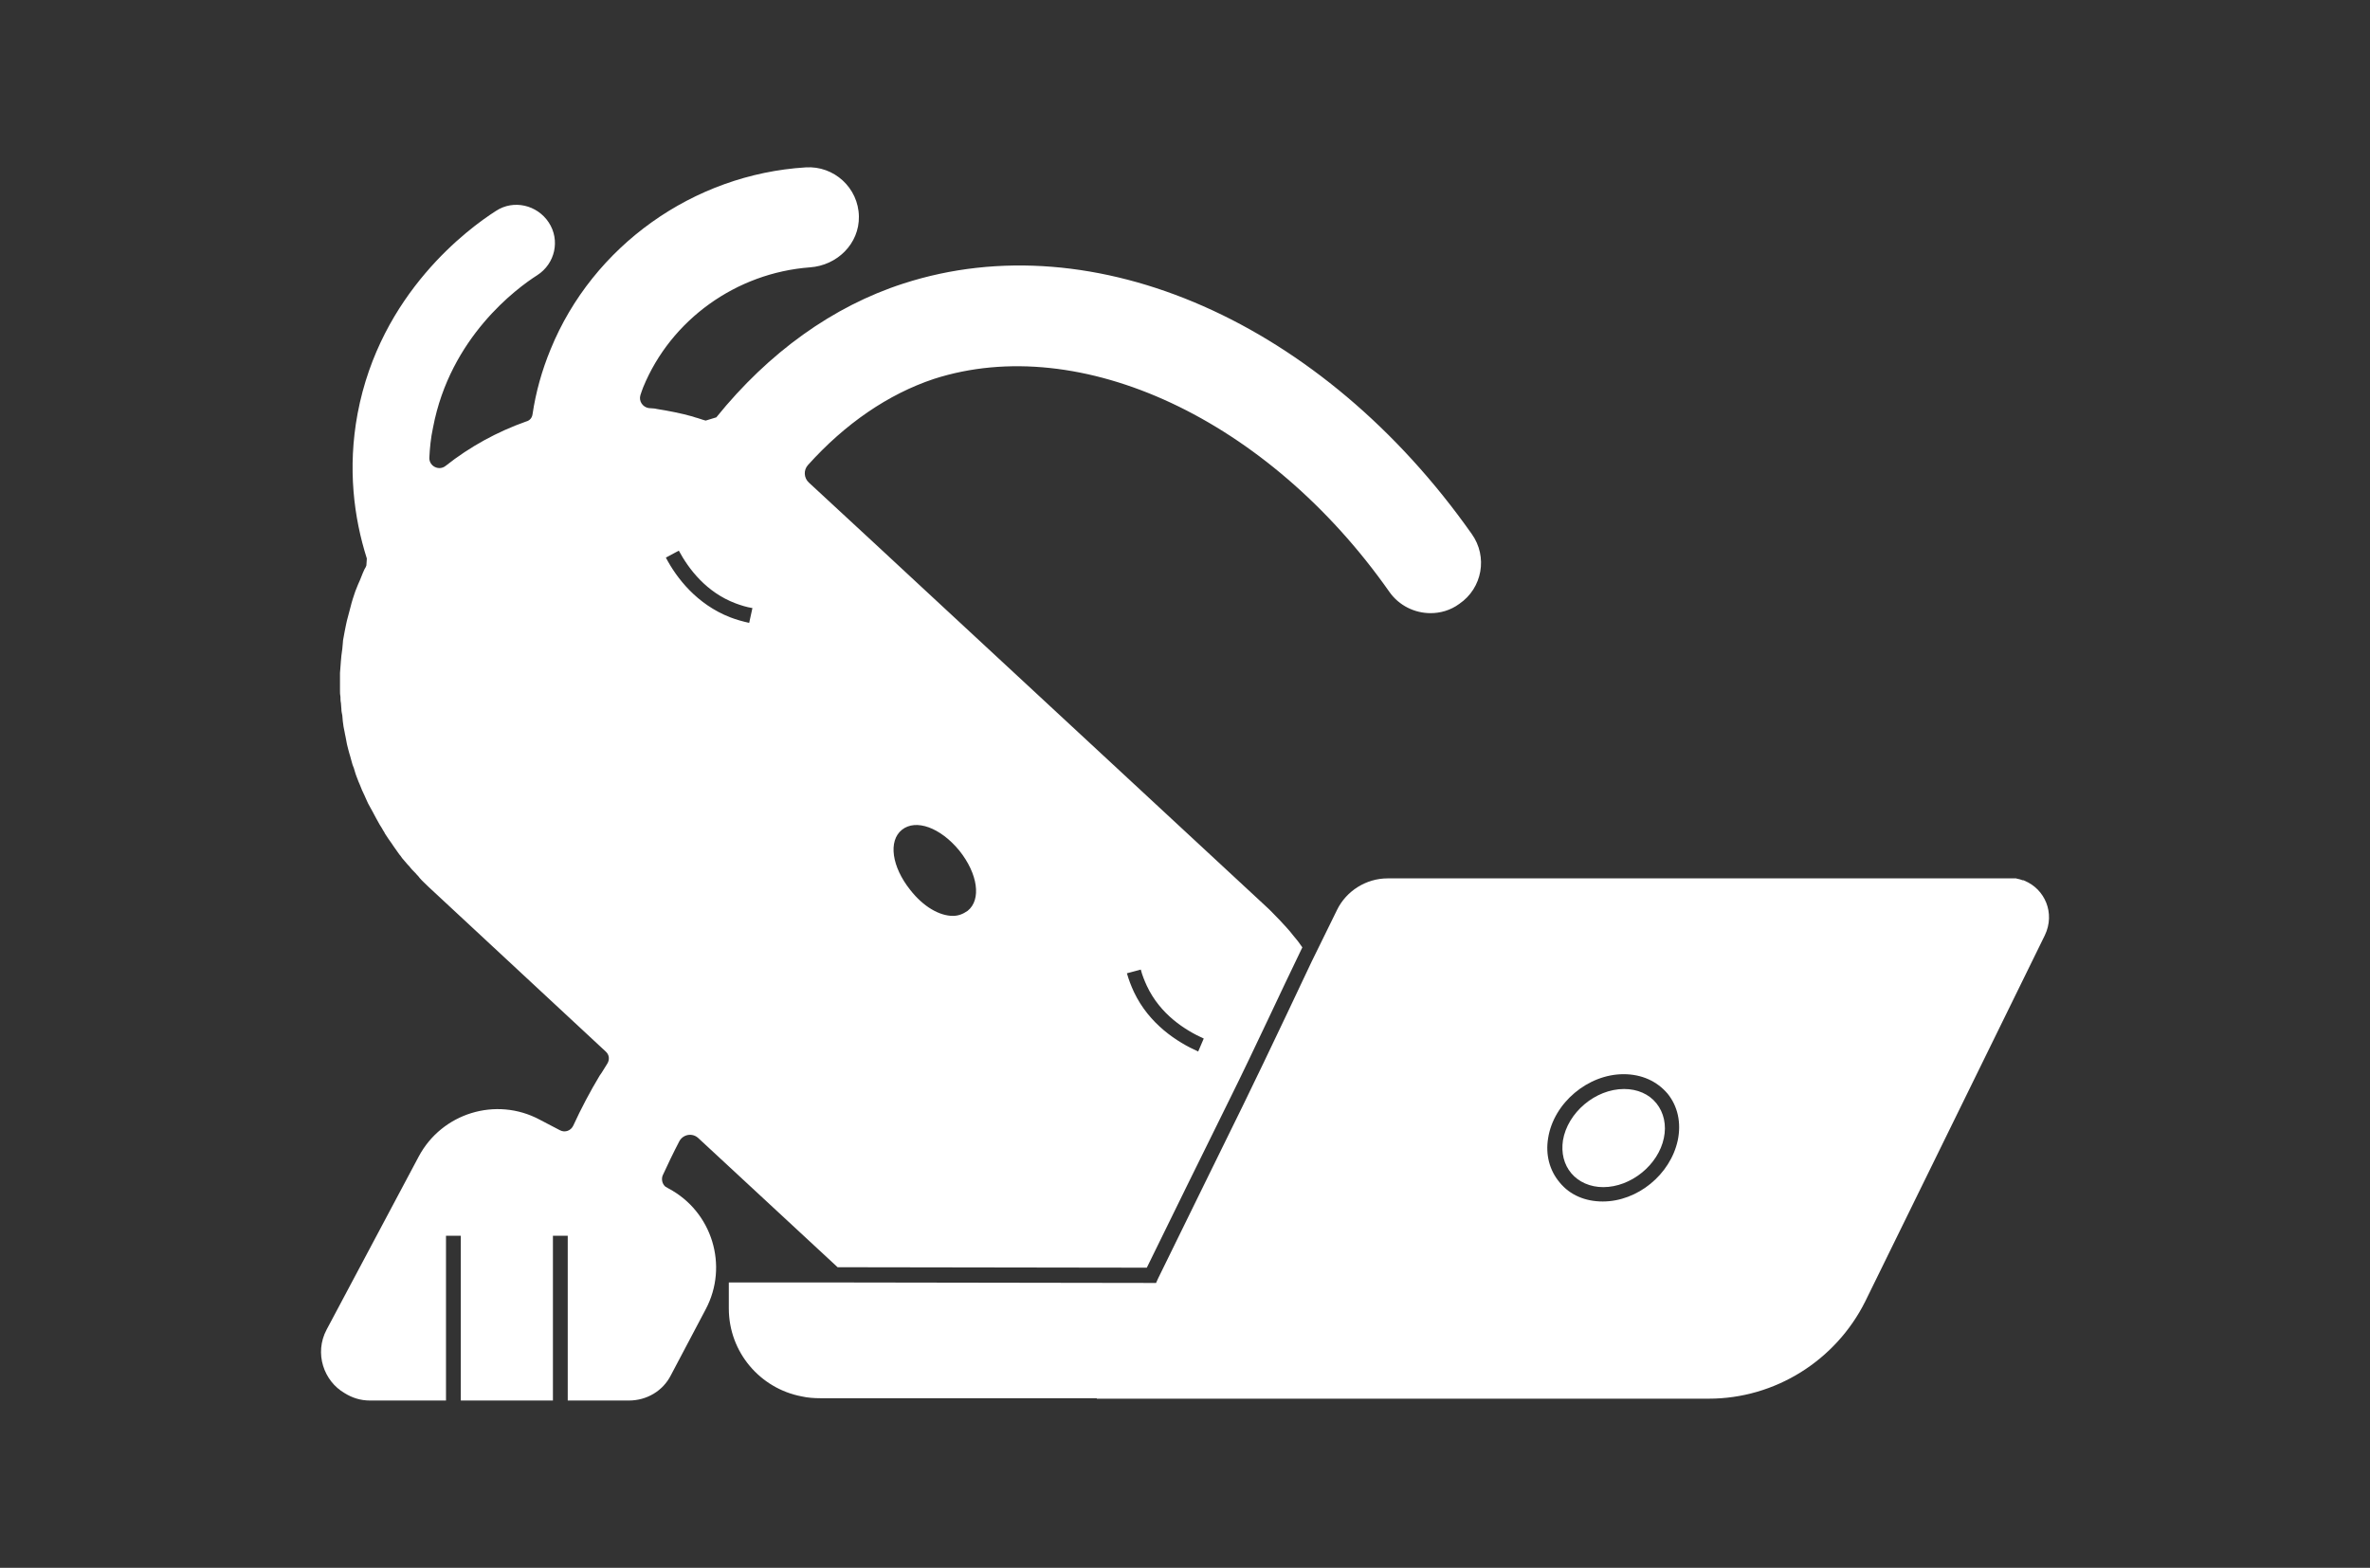 <?xml version="1.0" encoding="UTF-8"?>
<svg id="uuid-91ba3b87-17cf-4e6f-93bf-eb772b8bb857" data-name="5" xmlns="http://www.w3.org/2000/svg" viewBox="0 0 512 338.7">
  <rect x="0" y="0" width="512" height="338.7" fill="#333333" stroke="none"/>
  <defs>
    <style>
      .uuid-850be579-58ab-4ab2-9021-ff3bb9685f86 {
        fill: #fff;
        stroke-width: 0px;
      }
    </style>
  </defs>
  <path class="uuid-850be579-58ab-4ab2-9021-ff3bb9685f86" d="M437.35,190.26c-.1-.1-.3-.1-.4-.1-.2-.1-.4-.1-.6-.2-.3-.1-.6-.1-.8-.2h-135.8c-4.6,0-8.9,2.7-10.9,6.8l-5.5,11.2s-9.7,20.6-14.9,31.2c-6.3,12.9-12.9,26.2-18.3,37.3l-.4.9-65.4-.1h-26.9v5.6c0,9.5,6.8,17.3,15.7,19,1.3.3,2.7.4,4.1.4h59.7v.1h132.2c14.3,0,27.4-8.2,33.8-21l38.8-79.1c2.3-4.8,0-10-4.4-11.8ZM362.45,246.36c-1.6,7.4-8.7,13.2-16.2,13.2-3.8,0-7.1-1.4-9.3-4.1-2.2-2.6-3.1-6-2.5-9.6,1.2-7.6,8.6-13.8,16.3-13.8,3.9,0,7.2,1.5,9.5,4.2,2.2,2.7,3,6.3,2.2,10.1Z"/>
  <path class="uuid-850be579-58ab-4ab2-9021-ff3bb9685f86" d="M350.85,235.26c-6.2,0-12.2,5.1-13.2,11.1-.4,2.7.2,5.2,1.8,7.1,1.6,1.9,4.1,3,6.9,3,6,0,11.9-4.8,13.1-10.6.6-2.8,0-5.5-1.6-7.5-1.6-2-4.1-3.1-7-3.1Z"/>
  <path class="uuid-850be579-58ab-4ab2-9021-ff3bb9685f86" d="M317.95,115.36c-32.2-45.7-81.5-67.5-122.8-54.1-15.2,4.9-29.1,14.9-40.4,28.9l-2.3.7c-.8-.2-1.5-.5-2.3-.7-.2-.1-.4-.1-.6-.2-2.5-.7-5.1-1.2-7.6-1.6-.2,0-.3-.1-.5-.1-.4,0-.8-.1-1.3-.1-1.3-.2-2.2-1.5-1.8-2.8.2-.6.4-1.2.6-1.7,6-14.6,20.1-24.7,36-25.9,5.9-.4,10.7-5.1,10.6-11-.1-6.2-5.4-11-11.5-10.6-24.3,1.5-46,17-55.1,39.3-1.9,4.6-3.2,9.3-3.9,14-.1.8-.6,1.4-1.4,1.6-6.2,2.2-12.1,5.4-17.4,9.6-1.4,1.1-3.5.1-3.5-1.7.1-2.1.3-4.3.8-6.6,3.7-19.5,18.1-30.1,22.5-32.9,3.9-2.5,5-7.6,2.5-11.4s-7.6-5-11.4-2.5c-5.8,3.7-25,17.7-29.9,43.8-2.2,11.8-.8,22.5,2,31.3l-.1,1.5c-.1.3-.2.5-.4.8-.1.3-.3.6-.4.9-.2.5-.4,1-.6,1.5-.1.3-.3.6-.4.9-.2.5-.4,1-.6,1.5-.1.3-.2.6-.3.9-.2.5-.3,1-.5,1.6,0,.1-.1.3-.1.4-.3,1.1-.6,2.2-.9,3.4-.1.3-.1.6-.2.9-.1.5-.2,1-.3,1.5-.1.4-.1.7-.2,1.1-.1.5-.2,1-.2,1.5,0,.4-.1.7-.1,1.1-.1.5-.1,1-.2,1.5,0,.4-.1.8-.1,1.1-.1.9-.1,1.8-.2,2.6v3.8c0,.5,0,.9.1,1.4,0,.4,0,.9.1,1.3,0,.4.1.9.1,1.3,0,.5.1.9.2,1.4,0,.4.1.8.1,1.2.1.8.2,1.6.4,2.4.1.4.1.7.2,1,.1.5.2,1,.3,1.6.1.4.2.8.3,1.2.1.5.3,1,.4,1.4s.2.8.3,1.1c.1.5.3,1,.5,1.5.1.4.2.7.3,1,.2.7.5,1.3.7,1.9.1.2.2.5.3.7.3.8.6,1.5,1,2.3.1.3.3.6.4.9.2.5.5,1.1.8,1.6.2.3.3.6.5.9.3.5.5,1,.8,1.5.2.3.3.6.5.9.3.6.7,1.1,1,1.7.1.2.3.4.4.7.5.8,1,1.5,1.5,2.2.1.2.3.4.4.6.4.6.8,1.1,1.2,1.7.2.2.4.5.6.8.4.5.8.9,1.2,1.4.2.2.5.5.7.8.4.5.9.9,1.3,1.4.2.2.4.4.6.7.6.7,1.3,1.3,2,2l38.2,35.5c.8.7.9,1.8.3,2.7s-1,1.7-1.6,2.5c-2.1,3.5-4,7.1-5.7,10.8-.5,1.1-1.8,1.6-2.9,1l-4.4-2.3c-9.4-5-21.1-1.4-26.1,8l-19.9,37.4c-2.7,5.1-.6,11.1,3.9,13.7,1.6,1,3.4,1.6,5.5,1.6h16.4v-35.6h3.2v35.6h19.9v-35.6h3.2v35.6h13.2c3.9,0,7.4-2.1,9.1-5.5l7.5-14.2c5-9.4,1.4-21.1-8-26.1l-.7-.4c-.7-.6-.9-1.6-.6-2.4.9-2,2.4-5.1,3.6-7.4.8-1.5,2.8-1.9,4.1-.7l30.1,27.9,66.8.1c5.3-10.8,11.7-23.9,17.9-36.4,5.5-11.1,10.8-22.7,15.7-32.8-.6-.9-1.3-1.8-2-2.6-.9-1.2-2-2.3-3-3.4l-.1-.1c-.9-.9-1.8-1.9-2.7-2.7l-74.3-68.9s-18.4-17.1-24.5-22.7c-1.1-1-1.2-2.7-.2-3.8,8-8.9,17.3-15.3,27.2-18.6,31.7-10.2,72.2,8.7,98.4,46,2.1,3,5.5,4.6,8.9,4.6,2.1,0,4.3-.6,6.2-2,5-3.4,6.2-10.2,2.7-15.1ZM246.45,209.46c.3,1.2.8,2.4,1.3,3.5,2.9,6.2,8.3,9.6,12.3,11.4l-1.2,2.8c-4.5-2-10.6-5.9-13.9-12.9-.6-1.3-1.1-2.6-1.5-4l3-.8ZM194.85,179.26c3-2.4,8.3-.5,12.4,4.5,4,5,4.8,10.6,1.8,13-1,.7-2,1.1-3.2,1.1-2.9,0-6.4-2-9.2-5.6-4-5-4.8-10.6-1.8-13ZM161.85,134.56c-1.4-.3-2.8-.7-4.1-1.2-7.2-2.8-11.6-8.5-13.9-12.9l2.8-1.5c2.1,3.9,5.9,9,12.3,11.4,1.1.4,2.3.8,3.6,1l-.7,3.2Z"/>
</svg>